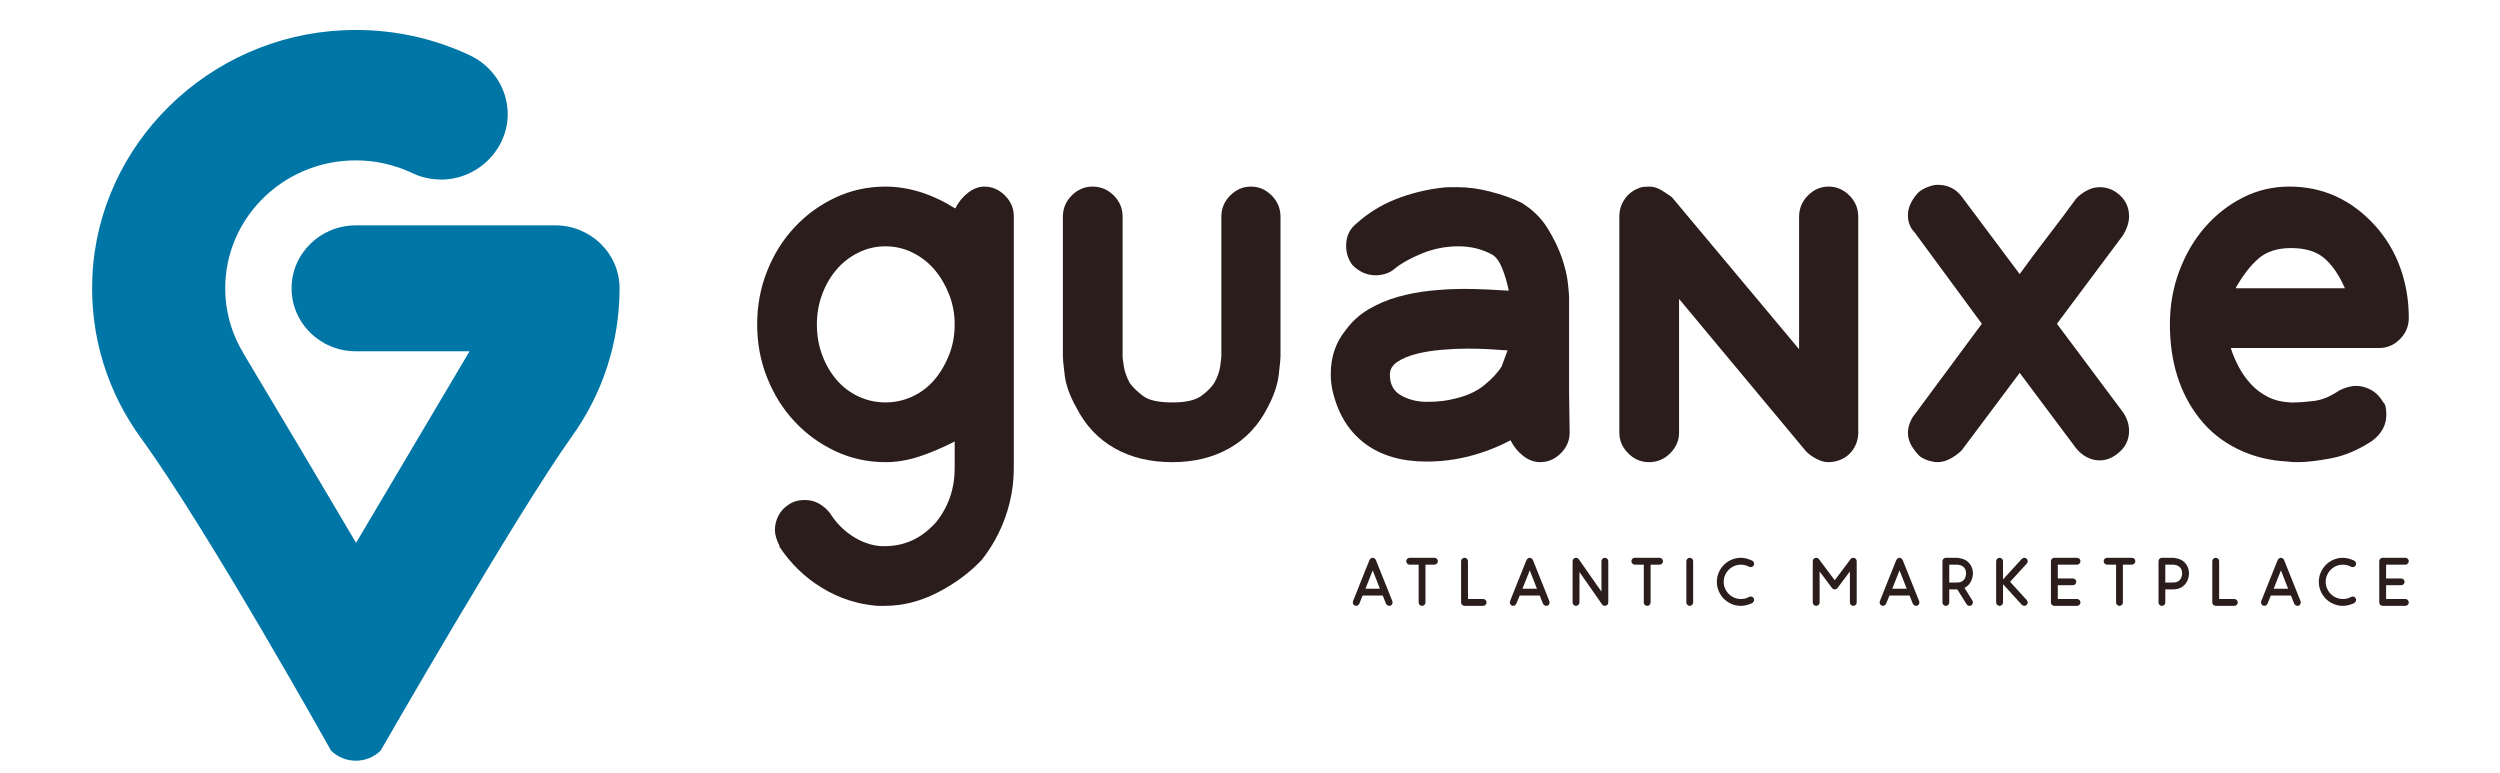 <?xml version="1.0" encoding="UTF-8" standalone="no"?>
<svg xmlns:dc="http://purl.org/dc/elements/1.1/" xmlns:cc="http://creativecommons.org/ns#" xmlns:rdf="http://www.w3.org/1999/02/22-rdf-syntax-ns#" xmlns:svg="http://www.w3.org/2000/svg" xmlns="http://www.w3.org/2000/svg" xmlns:sodipodi="http://sodipodi.sourceforge.net/DTD/sodipodi-0.dtd" xmlns:inkscape="http://www.inkscape.org/namespaces/inkscape" version="1.1" id="svg2" xml:space="preserve" width="277.745" height="85.859" viewBox="0 0 277.745 85.859" sodipodi:docname="logo horizontal fondo blanco.ai"><defs id="defs6"><clipPath clipPathUnits="userSpaceOnUse" id="clipPath18"><path d="M 0,64.395 H 208.309 V 0 H 0 Z" id="path16"/></clipPath></defs><sodipodi:namedview pagecolor="#ffffff" bordercolor="#666666" borderopacity="1" objecttolerance="10" gridtolerance="10" guidetolerance="10" inkscape:pageopacity="0" inkscape:pageshadow="2" inkscape:window-width="640" inkscape:window-height="480" id="namedview4"/><g id="g10" inkscape:groupmode="layer" inkscape:label="logo horizontal fondo blanco" transform="matrix(1.333,0,0,-1.333,0,85.859)"><g id="g12"><g id="g14" clip-path="url(#clipPath18)"><g id="g20" transform="translate(46.281,45.628)"><path d="m 0,0 h -16.625 c -2.958,0 -5.355,-2.35 -5.355,-5.247 0,-2.898 2.397,-5.247 5.355,-5.247 h 9.477 c -0.021,-0.033 -6.374,-10.775 -9.457,-15.965 -3.042,5.16 -6.195,10.465 -9.403,15.812 h 0.011 c -0.851,1.403 -1.382,3.008 -1.492,4.719 -0.393,6.198 4.622,11.344 10.864,11.344 1.623,0 3.159,-0.356 4.542,-0.981 0.821,-0.42 1.762,-0.648 2.76,-0.614 3.037,0.104 5.475,2.686 5.353,5.66 -0.084,2.049 -1.322,3.809 -3.095,4.665 -3.17,1.503 -6.763,2.283 -10.559,2.118 -11.298,-0.492 -20.476,-9.494 -20.96,-20.563 -0.222,-5.014 1.313,-9.668 4.047,-13.425 5.555,-7.63 15.848,-26.057 15.848,-26.057 1.139,-1.117 2.99,-1.117 4.129,0 0,0 11.37,19.802 15.948,26.196 2.501,3.493 3.968,7.746 3.968,12.338 C 5.356,-2.35 2.958,0 0,0" style="fill:#0076a7;fill-opacity:1;fill-rule:nonzero;stroke:none" id="path22"/></g><g id="g24" transform="translate(73.798,30.87)"><path d="M 0,0 C 0.789,0 1.536,0.165 2.244,0.493 2.95,0.821 3.558,1.281 4.067,1.872 4.575,2.465 4.986,3.154 5.298,3.942 5.611,4.731 5.769,5.585 5.769,6.506 5.769,7.393 5.611,8.23 5.298,9.02 4.986,9.808 4.575,10.498 4.067,11.09 3.558,11.681 2.95,12.149 2.244,12.495 1.536,12.839 0.789,13.012 0,13.012 c -0.789,0 -1.536,-0.173 -2.241,-0.517 C -2.947,12.149 -3.556,11.681 -4.064,11.09 -4.574,10.498 -4.977,9.808 -5.271,9.02 -5.567,8.23 -5.716,7.393 -5.716,6.506 c 0,-0.921 0.149,-1.775 0.445,-2.564 0.294,-0.788 0.697,-1.477 1.207,-2.07 C -3.556,1.281 -2.947,0.821 -2.241,0.493 -1.536,0.165 -0.789,0 0,0 m 10.696,-5.471 c 0,-1.38 -0.23,-2.726 -0.69,-4.042 -0.461,-1.313 -1.116,-2.513 -1.972,-3.597 -1.018,-1.084 -2.251,-1.996 -3.696,-2.736 -1.445,-0.738 -2.907,-1.108 -4.386,-1.108 h -0.64 c -1.645,0.131 -3.181,0.633 -4.61,1.504 -1.43,0.871 -2.62,2.028 -3.572,3.473 h 0.049 c -0.263,0.526 -0.394,0.969 -0.394,1.331 0,0.427 0.099,0.831 0.295,1.208 0.198,0.378 0.477,0.682 0.838,0.912 0.361,0.263 0.82,0.394 1.38,0.394 0.427,0 0.813,-0.099 1.158,-0.296 0.346,-0.197 0.648,-0.46 0.912,-0.788 0.493,-0.789 1.117,-1.43 1.873,-1.923 0.756,-0.492 1.544,-0.771 2.365,-0.838 h 0.346 c 1.675,0 3.106,0.674 4.288,2.021 1.017,1.281 1.529,2.777 1.529,4.485 v 2.218 C 4.749,-3.778 3.764,-4.197 2.812,-4.51 1.857,-4.822 0.921,-4.978 0,-4.978 c -1.478,0 -2.866,0.303 -4.164,0.912 -1.299,0.607 -2.431,1.428 -3.399,2.464 -0.972,1.035 -1.735,2.251 -2.292,3.648 -0.561,1.395 -0.838,2.883 -0.838,4.46 0,1.577 0.277,3.063 0.838,4.46 0.557,1.396 1.32,2.613 2.292,3.647 0.968,1.036 2.1,1.856 3.399,2.465 1.298,0.608 2.686,0.911 4.164,0.911 1.939,0 3.878,-0.608 5.817,-1.823 0.262,0.526 0.617,0.961 1.058,1.306 0.445,0.345 0.896,0.517 1.356,0.517 0.659,0 1.232,-0.246 1.725,-0.739 0.493,-0.493 0.74,-1.068 0.74,-1.725 z" style="fill:#2a1d1b;fill-opacity:1;fill-rule:nonzero;stroke:none" id="path26"/></g><g id="g28" transform="translate(104.257,48.859)"><path d="m 0,0 c 0.658,0 1.233,-0.246 1.726,-0.739 0.493,-0.493 0.739,-1.084 0.739,-1.775 v -11.68 c 0,-0.165 -0.049,-0.665 -0.148,-1.503 -0.098,-0.837 -0.412,-1.749 -0.936,-2.736 -0.757,-1.479 -1.816,-2.604 -3.18,-3.376 -1.364,-0.773 -2.95,-1.158 -4.755,-1.158 -1.842,0 -3.443,0.385 -4.805,1.158 -1.365,0.772 -2.425,1.897 -3.181,3.376 -0.558,0.987 -0.886,1.899 -0.983,2.736 -0.101,0.838 -0.149,1.338 -0.149,1.503 v 11.68 c 0,0.691 0.246,1.282 0.739,1.775 0.494,0.493 1.068,0.739 1.725,0.739 0.69,0 1.281,-0.246 1.774,-0.739 0.495,-0.493 0.74,-1.084 0.74,-1.775 v -11.68 c 0,-0.066 0.032,-0.32 0.097,-0.763 0.068,-0.445 0.231,-0.912 0.493,-1.405 0.263,-0.363 0.633,-0.724 1.11,-1.084 0.476,-0.363 1.289,-0.543 2.44,-0.543 1.117,0 1.922,0.18 2.415,0.543 0.493,0.36 0.854,0.721 1.084,1.084 0.263,0.46 0.427,0.919 0.493,1.379 0.065,0.461 0.098,0.723 0.098,0.789 v 11.68 c 0,0.691 0.246,1.282 0.739,1.775 C -1.231,-0.246 -0.657,0 0,0" style="fill:#2a1d1b;fill-opacity:1;fill-rule:nonzero;stroke:none" id="path30"/></g><g id="g32" transform="translate(125.648,35.208)"><path d="m 0,0 c -0.46,0.032 -0.979,0.065 -1.553,0.098 -0.575,0.033 -1.143,0.049 -1.701,0.049 -0.724,0 -1.472,-0.032 -2.242,-0.099 -0.774,-0.066 -1.48,-0.181 -2.12,-0.344 -0.639,-0.165 -1.167,-0.387 -1.577,-0.666 -0.411,-0.278 -0.617,-0.633 -0.617,-1.059 0,-0.823 0.321,-1.405 0.961,-1.75 0.642,-0.345 1.34,-0.517 2.097,-0.517 0.523,0 0.967,0.023 1.33,0.073 0.36,0.05 0.608,0.09 0.738,0.124 0.066,0.031 0.133,0.048 0.198,0.048 1.05,0.23 1.905,0.617 2.563,1.16 0.656,0.541 1.134,1.059 1.43,1.551 z m 5.174,-6.852 c 0,-0.658 -0.245,-1.231 -0.738,-1.724 -0.494,-0.493 -1.069,-0.739 -1.725,-0.739 -0.493,0 -0.962,0.171 -1.405,0.517 -0.444,0.345 -0.798,0.779 -1.06,1.306 -1.053,-0.559 -2.169,-0.995 -3.352,-1.306 -1.183,-0.312 -2.398,-0.469 -3.646,-0.469 -2.07,0 -3.771,0.493 -5.102,1.479 -1.331,0.986 -2.227,2.398 -2.686,4.238 -0.132,0.493 -0.197,1.019 -0.197,1.577 0,1.412 0.41,2.629 1.232,3.648 0.526,0.723 1.166,1.305 1.922,1.751 0.756,0.443 1.568,0.788 2.438,1.034 0.873,0.246 1.783,0.419 2.737,0.517 0.953,0.099 1.905,0.148 2.859,0.148 0.525,0 1.14,-0.018 1.848,-0.049 C -0.995,5.042 -0.396,5.01 0.098,4.977 -0.034,5.635 -0.215,6.25 -0.443,6.825 -0.674,7.399 -0.954,7.786 -1.282,7.983 -2.137,8.443 -3.074,8.674 -4.091,8.674 -5.145,8.674 -6.154,8.477 -7.123,8.083 -8.092,7.687 -8.856,7.261 -9.415,6.802 -9.646,6.604 -9.899,6.463 -10.178,6.382 -10.458,6.3 -10.729,6.259 -10.992,6.259 c -0.723,0 -1.364,0.278 -1.921,0.838 -0.362,0.459 -0.543,1.002 -0.543,1.627 0,0.789 0.296,1.412 0.887,1.873 0.953,0.853 2.029,1.518 3.228,1.996 1.198,0.474 2.472,0.796 3.82,0.96 0.264,0.033 0.494,0.05 0.69,0.05 h 0.641 c 0.888,0 1.807,-0.124 2.759,-0.371 0.952,-0.246 1.807,-0.549 2.565,-0.911 C 2.053,11.762 2.775,11.063 3.302,10.227 3.826,9.389 4.229,8.566 4.51,7.762 4.788,6.956 4.96,6.241 5.026,5.618 5.092,4.994 5.125,4.616 5.125,4.484 V -3.55 Z" style="fill:#2a1d1b;fill-opacity:1;fill-rule:nonzero;stroke:none" id="path34"/></g><g id="g36" transform="translate(152.41,48.859)"><path d="m 0,0 c 0.656,0 1.23,-0.246 1.725,-0.739 0.493,-0.493 0.739,-1.084 0.739,-1.775 v -17.989 c 0,-0.525 -0.15,-1.003 -0.443,-1.43 -0.296,-0.427 -0.691,-0.722 -1.184,-0.886 -0.263,-0.099 -0.56,-0.148 -0.887,-0.148 -0.297,0 -0.617,0.09 -0.963,0.272 -0.342,0.178 -0.633,0.384 -0.861,0.615 L -12.47,-9.363 v -11.14 c 0,-0.658 -0.247,-1.231 -0.74,-1.725 -0.493,-0.493 -1.084,-0.739 -1.774,-0.739 -0.658,0 -1.233,0.246 -1.725,0.739 -0.492,0.494 -0.739,1.067 -0.739,1.725 v 17.989 c 0,0.526 0.138,1.002 0.419,1.43 0.278,0.426 0.665,0.738 1.158,0.937 0.131,0.065 0.278,0.106 0.443,0.123 0.164,0.015 0.327,0.024 0.492,0.024 0.33,0 0.658,-0.099 0.988,-0.296 0.328,-0.197 0.623,-0.393 0.885,-0.591 l 10.597,-12.667 v 11.04 c 0,0.691 0.248,1.282 0.739,1.775 C -1.233,-0.246 -0.658,0 0,0" style="fill:#2a1d1b;fill-opacity:1;fill-rule:nonzero;stroke:none" id="path38"/></g><g id="g40" transform="translate(176.954,30.033)"><path d="m 0,0 c 0.328,-0.493 0.492,-1.003 0.492,-1.529 0,-0.788 -0.329,-1.429 -0.985,-1.922 -0.461,-0.362 -0.954,-0.542 -1.481,-0.542 -0.359,0 -0.714,0.09 -1.057,0.271 -0.345,0.18 -0.651,0.435 -0.912,0.764 l -4.682,6.26 -4.831,-6.456 c -0.263,-0.265 -0.575,-0.493 -0.938,-0.691 -0.361,-0.198 -0.721,-0.296 -1.084,-0.296 -0.196,0 -0.434,0.04 -0.713,0.122 -0.28,0.083 -0.536,0.206 -0.764,0.372 -0.264,0.261 -0.493,0.558 -0.691,0.886 -0.196,0.328 -0.294,0.691 -0.294,1.084 0,0.231 0.047,0.485 0.148,0.765 0.098,0.278 0.229,0.516 0.394,0.715 l 5.619,7.59 -5.619,7.638 c -0.363,0.363 -0.542,0.838 -0.542,1.429 0,0.361 0.098,0.724 0.294,1.085 0.198,0.362 0.427,0.657 0.691,0.888 0.228,0.163 0.484,0.295 0.764,0.393 0.279,0.1 0.517,0.148 0.713,0.148 0.856,0 1.529,-0.328 2.022,-0.985 l 4.831,-6.456 c 0.656,0.919 1.43,1.953 2.315,3.105 0.887,1.149 1.676,2.2 2.367,3.154 0.228,0.263 0.525,0.493 0.885,0.688 0.364,0.199 0.725,0.297 1.084,0.297 0.56,0 1.053,-0.164 1.481,-0.492 C 0.163,17.792 0.492,17.151 0.492,16.362 0.492,15.869 0.328,15.344 0,14.785 L -5.521,7.393 Z" style="fill:#2a1d1b;fill-opacity:1;fill-rule:nonzero;stroke:none" id="path42"/></g><g id="g44" transform="translate(195.437,40.383)"><path d="M 0,0 C -0.493,1.116 -1.069,1.955 -1.727,2.513 -2.383,3.071 -3.303,3.352 -4.484,3.352 -5.636,3.352 -6.548,3.056 -7.221,2.464 -7.896,1.872 -8.527,1.051 -9.118,0 Z m -3.895,-14.49 c -0.426,0 -0.708,0.015 -0.836,0.049 -1.512,0.066 -2.909,0.41 -4.19,1.035 -1.281,0.624 -2.35,1.479 -3.204,2.563 -1.645,2.102 -2.463,4.714 -2.463,7.836 0,1.577 0.261,3.064 0.788,4.46 0.525,1.397 1.238,2.613 2.145,3.648 0.902,1.036 1.953,1.855 3.154,2.464 1.197,0.608 2.486,0.912 3.868,0.912 2.792,0 5.175,-1.084 7.146,-3.252 0.92,-1.02 1.619,-2.186 2.094,-3.5 0.476,-1.315 0.715,-2.711 0.715,-4.189 0,-0.69 -0.246,-1.282 -0.739,-1.774 -0.493,-0.493 -1.068,-0.74 -1.726,-0.74 h -12.37 c 0.163,-0.527 0.386,-1.052 0.665,-1.577 0.28,-0.527 0.617,-1.003 1.012,-1.429 0.394,-0.428 0.861,-0.782 1.402,-1.06 0.543,-0.28 1.176,-0.436 1.9,-0.469 h 0.295 c 0.426,0 0.977,0.041 1.651,0.123 0.674,0.081 1.371,0.37 2.095,0.863 0.525,0.263 1.001,0.394 1.429,0.394 0.427,0 0.845,-0.115 1.256,-0.345 0.412,-0.229 0.747,-0.575 1.011,-1.035 0.164,-0.131 0.246,-0.476 0.246,-1.034 0,-0.855 -0.393,-1.577 -1.181,-2.169 -1.152,-0.757 -2.292,-1.241 -3.426,-1.455 -1.134,-0.213 -2.046,-0.319 -2.737,-0.319" style="fill:#2a1d1b;fill-opacity:1;fill-rule:nonzero;stroke:none" id="path46"/></g><g id="g48" transform="translate(115.01,15.34)"><path d="M 0,0 -0.602,1.534 -1.208,0 Z m 1.036,-1.035 c 0.011,-0.031 0.017,-0.067 0.017,-0.11 0,-0.072 -0.025,-0.137 -0.074,-0.194 -0.05,-0.057 -0.119,-0.085 -0.207,-0.085 -0.053,0 -0.105,0.018 -0.154,0.057 -0.05,0.037 -0.088,0.08 -0.115,0.125 L 0.234,-0.566 H -1.442 L -1.717,-1.242 C -1.74,-1.287 -1.776,-1.33 -1.826,-1.367 -1.875,-1.406 -1.927,-1.424 -1.98,-1.424 c -0.084,0 -0.152,0.029 -0.204,0.088 -0.051,0.059 -0.077,0.124 -0.077,0.191 0,0.043 0.006,0.079 0.018,0.11 0.218,0.553 0.445,1.125 0.683,1.716 0.239,0.591 0.468,1.164 0.69,1.716 0.027,0.051 0.063,0.093 0.111,0.13 0.048,0.036 0.101,0.054 0.157,0.054 0.054,0 0.105,-0.018 0.153,-0.054 0.047,-0.037 0.085,-0.079 0.111,-0.13 z" style="fill:#2a1d1b;fill-opacity:1;fill-rule:nonzero;stroke:none" id="path50"/></g><g id="g52" transform="translate(119.548,17.921)"><path d="m 0,0 c 0.08,0 0.148,-0.027 0.206,-0.083 0.057,-0.055 0.085,-0.121 0.085,-0.198 0,-0.08 -0.028,-0.148 -0.085,-0.205 C 0.148,-0.543 0.08,-0.572 0,-0.572 h -0.744 v -3.154 c 0,-0.076 -0.027,-0.142 -0.083,-0.196 -0.056,-0.056 -0.123,-0.083 -0.203,-0.083 -0.076,0 -0.143,0.027 -0.198,0.083 -0.055,0.054 -0.083,0.12 -0.083,0.196 v 3.154 h -0.75 c -0.076,0 -0.143,0.029 -0.2,0.086 -0.056,0.057 -0.086,0.125 -0.086,0.205 0,0.077 0.03,0.143 0.086,0.198 0.057,0.056 0.124,0.083 0.2,0.083 z" style="fill:#2a1d1b;fill-opacity:1;fill-rule:nonzero;stroke:none" id="path54"/></g><g id="g56" transform="translate(122.066,13.916)"><path d="M 0,0 C -0.08,0 -0.149,0.027 -0.206,0.083 -0.264,0.138 -0.292,0.204 -0.292,0.28 v 3.445 c 0,0.077 0.028,0.143 0.086,0.197 C -0.149,3.978 -0.08,4.005 0,4.005 0.076,4.005 0.142,3.978 0.197,3.922 0.252,3.868 0.28,3.802 0.28,3.725 V 0.572 h 1.259 c 0.08,0 0.148,-0.029 0.206,-0.086 C 1.803,0.429 1.831,0.361 1.831,0.28 1.831,0.204 1.803,0.138 1.745,0.083 1.687,0.027 1.619,0 1.539,0 Z" style="fill:#2a1d1b;fill-opacity:1;fill-rule:nonzero;stroke:none" id="path58"/></g><g id="g60" transform="translate(128.097,15.34)"><path d="M 0,0 -0.602,1.534 -1.208,0 Z m 1.035,-1.035 c 0.012,-0.031 0.018,-0.067 0.018,-0.11 0,-0.072 -0.026,-0.137 -0.074,-0.194 -0.05,-0.057 -0.12,-0.085 -0.207,-0.085 -0.053,0 -0.105,0.018 -0.154,0.057 -0.05,0.037 -0.088,0.08 -0.115,0.125 L 0.234,-0.566 H -1.442 L -1.717,-1.242 C -1.74,-1.287 -1.776,-1.33 -1.826,-1.367 -1.875,-1.406 -1.927,-1.424 -1.98,-1.424 c -0.084,0 -0.152,0.029 -0.204,0.088 -0.051,0.059 -0.077,0.124 -0.077,0.191 0,0.043 0.006,0.079 0.017,0.11 0.218,0.553 0.446,1.125 0.684,1.716 0.239,0.591 0.468,1.164 0.69,1.716 0.026,0.051 0.063,0.093 0.111,0.13 0.048,0.036 0.101,0.054 0.157,0.054 0.054,0 0.105,-0.018 0.153,-0.054 0.047,-0.037 0.084,-0.079 0.111,-0.13 z" style="fill:#2a1d1b;fill-opacity:1;fill-rule:nonzero;stroke:none" id="path62"/></g><g id="g64" transform="translate(133.756,13.916)"><path d="M 0,0 C -0.096,0 -0.174,0.042 -0.234,0.125 L -2.117,2.821 V 0.28 C -2.117,0.204 -2.146,0.138 -2.203,0.083 -2.261,0.027 -2.329,0 -2.409,0 -2.485,0 -2.552,0.027 -2.606,0.083 -2.662,0.138 -2.689,0.204 -2.689,0.28 v 3.445 c 0,0.073 0.026,0.138 0.08,0.195 0.053,0.057 0.122,0.085 0.206,0.085 0.094,0 0.174,-0.042 0.234,-0.126 l 1.883,-2.694 v 2.54 c 0,0.077 0.028,0.143 0.086,0.197 0.056,0.056 0.124,0.083 0.2,0.083 0.076,0 0.144,-0.027 0.2,-0.083 C 0.258,3.868 0.286,3.802 0.286,3.725 V 0.28 C 0.286,0.204 0.258,0.138 0.2,0.083 0.144,0.027 0.076,0 0,0" style="fill:#2a1d1b;fill-opacity:1;fill-rule:nonzero;stroke:none" id="path66"/></g><g id="g68" transform="translate(138.311,17.921)"><path d="m 0,0 c 0.08,0 0.149,-0.027 0.206,-0.083 0.058,-0.055 0.086,-0.121 0.086,-0.198 0,-0.08 -0.028,-0.148 -0.086,-0.205 C 0.149,-0.543 0.08,-0.572 0,-0.572 h -0.743 v -3.154 c 0,-0.076 -0.028,-0.142 -0.083,-0.196 -0.056,-0.056 -0.123,-0.083 -0.203,-0.083 -0.077,0 -0.143,0.027 -0.198,0.083 -0.055,0.054 -0.084,0.12 -0.084,0.196 v 3.154 H -2.06 c -0.076,0 -0.143,0.029 -0.2,0.086 -0.057,0.057 -0.086,0.125 -0.086,0.205 0,0.077 0.029,0.143 0.086,0.198 C -2.203,-0.027 -2.136,0 -2.06,0 Z" style="fill:#2a1d1b;fill-opacity:1;fill-rule:nonzero;stroke:none" id="path70"/></g><g id="g72" transform="translate(140.828,13.916)"><path d="M 0,0 C -0.076,0 -0.142,0.027 -0.197,0.083 -0.252,0.138 -0.28,0.204 -0.28,0.28 v 3.445 c 0,0.077 0.028,0.143 0.083,0.197 C -0.142,3.978 -0.076,4.005 0,4.005 0.077,4.005 0.144,3.978 0.201,3.922 0.258,3.868 0.287,3.802 0.287,3.725 V 0.28 C 0.287,0.204 0.258,0.138 0.201,0.083 0.144,0.027 0.077,0 0,0" style="fill:#2a1d1b;fill-opacity:1;fill-rule:nonzero;stroke:none" id="path74"/></g><g id="g76" transform="translate(145.773,14.659)"><path d="M 0,0 C 0.046,0.022 0.092,0.035 0.138,0.035 0.187,0.035 0.235,0.022 0.28,-0.002 0.326,-0.027 0.362,-0.067 0.39,-0.12 0.428,-0.185 0.435,-0.254 0.409,-0.329 0.385,-0.403 0.34,-0.461 0.275,-0.504 c -0.145,-0.072 -0.3,-0.13 -0.466,-0.174 -0.166,-0.044 -0.33,-0.066 -0.49,-0.066 -0.274,0 -0.534,0.053 -0.778,0.158 -0.244,0.104 -0.457,0.248 -0.638,0.429 -0.181,0.181 -0.324,0.394 -0.429,0.638 -0.105,0.244 -0.158,0.503 -0.158,0.778 0,0.275 0.053,0.533 0.158,0.775 0.105,0.242 0.248,0.455 0.429,0.639 0.181,0.182 0.394,0.327 0.638,0.431 0.244,0.105 0.504,0.158 0.778,0.158 0.16,0 0.324,-0.023 0.49,-0.069 C -0.025,3.147 0.13,3.09 0.275,3.022 0.34,2.979 0.385,2.921 0.409,2.847 0.435,2.772 0.428,2.703 0.39,2.638 0.362,2.585 0.326,2.546 0.28,2.521 0.235,2.496 0.187,2.484 0.138,2.484 0.118,2.484 0.096,2.488 0.069,2.495 0.042,2.502 0.02,2.51 0,2.518 -0.099,2.572 -0.208,2.613 -0.326,2.644 -0.444,2.674 -0.562,2.689 -0.681,2.689 -0.875,2.689 -1.06,2.652 -1.232,2.578 -1.406,2.503 -1.558,2.401 -1.687,2.272 -1.817,2.143 -1.921,1.99 -1.997,1.817 -2.073,1.644 -2.111,1.458 -2.111,1.259 c 0,-0.198 0.038,-0.384 0.114,-0.558 0.076,-0.174 0.18,-0.326 0.31,-0.455 0.129,-0.129 0.281,-0.232 0.455,-0.306 0.172,-0.074 0.357,-0.112 0.551,-0.112 0.122,0 0.242,0.013 0.358,0.04 C -0.207,-0.105 -0.099,-0.061 0,0" style="fill:#2a1d1b;fill-opacity:1;fill-rule:nonzero;stroke:none" id="path78"/></g><g id="g80" transform="translate(154.459,13.916)"><path d="M 0,0 C -0.076,0 -0.142,0.027 -0.197,0.083 -0.253,0.138 -0.28,0.204 -0.28,0.28 V 2.867 L -1.315,1.487 C -1.374,1.411 -1.45,1.374 -1.545,1.374 c -0.096,0 -0.172,0.037 -0.228,0.113 l -1.031,1.38 V 0.28 C -2.804,0.204 -2.833,0.138 -2.89,0.083 -2.947,0.027 -3.014,0 -3.09,0 -3.166,0 -3.233,0.027 -3.29,0.083 -3.348,0.138 -3.376,0.204 -3.376,0.28 v 3.445 c 0,0.077 0.027,0.143 0.083,0.197 0.056,0.056 0.124,0.083 0.209,0.083 0.091,0 0.166,-0.038 0.223,-0.114 l 1.316,-1.757 1.321,1.757 C -0.17,3.967 -0.095,4.005 0,4.005 0.084,4.005 0.153,3.978 0.206,3.922 0.26,3.868 0.286,3.802 0.286,3.725 V 0.28 C 0.286,0.204 0.258,0.138 0.203,0.083 0.148,0.027 0.08,0 0,0" style="fill:#2a1d1b;fill-opacity:1;fill-rule:nonzero;stroke:none" id="path82"/></g><g id="g84" transform="translate(158.917,15.34)"><path d="M 0,0 -0.602,1.534 -1.208,0 Z m 1.036,-1.035 c 0.011,-0.031 0.017,-0.067 0.017,-0.11 0,-0.072 -0.025,-0.137 -0.075,-0.194 -0.049,-0.057 -0.118,-0.085 -0.206,-0.085 -0.053,0 -0.105,0.018 -0.154,0.057 -0.05,0.037 -0.088,0.08 -0.115,0.125 l -0.269,0.676 h -1.676 l -0.275,-0.676 c -0.022,-0.045 -0.058,-0.088 -0.109,-0.125 -0.049,-0.039 -0.101,-0.057 -0.154,-0.057 -0.084,0 -0.152,0.029 -0.204,0.088 -0.051,0.059 -0.077,0.124 -0.077,0.191 0,0.043 0.006,0.079 0.018,0.11 0.217,0.553 0.445,1.125 0.683,1.716 0.239,0.591 0.468,1.164 0.69,1.716 0.026,0.051 0.064,0.093 0.111,0.13 0.049,0.036 0.101,0.054 0.157,0.054 0.054,0 0.105,-0.018 0.152,-0.054 0.048,-0.037 0.085,-0.079 0.111,-0.13 z" style="fill:#2a1d1b;fill-opacity:1;fill-rule:nonzero;stroke:none" id="path86"/></g><g id="g88" transform="translate(162.459,15.861)"><path d="M 0,0 H 0.652 C 0.953,0 1.169,0.112 1.299,0.337 1.321,0.384 1.34,0.43 1.354,0.478 1.366,0.526 1.377,0.569 1.385,0.606 1.393,0.645 1.396,0.676 1.399,0.702 1.4,0.726 1.402,0.74 1.402,0.744 1.402,1.057 1.281,1.274 1.041,1.396 0.991,1.419 0.945,1.437 0.901,1.448 0.857,1.459 0.816,1.469 0.778,1.477 0.735,1.484 0.694,1.488 0.652,1.488 H 0 Z M 1.935,-1.511 H 1.928 c 0.031,-0.053 0.046,-0.104 0.046,-0.155 0,-0.041 -0.012,-0.084 -0.037,-0.128 -0.025,-0.044 -0.058,-0.081 -0.1,-0.111 -0.038,-0.027 -0.086,-0.04 -0.143,-0.04 -0.107,0 -0.19,0.044 -0.246,0.132 L 0.67,-0.572 H 0 v -1.094 c 0,-0.076 -0.028,-0.142 -0.084,-0.196 -0.055,-0.056 -0.122,-0.083 -0.202,-0.083 -0.077,0 -0.143,0.027 -0.197,0.083 -0.055,0.054 -0.083,0.12 -0.083,0.196 v 3.445 c 0,0.077 0.028,0.143 0.083,0.198 0.054,0.056 0.12,0.083 0.197,0.083 H 0.652 C 0.66,2.06 0.684,2.058 0.724,2.055 0.764,2.051 0.813,2.043 0.872,2.031 0.932,2.02 0.998,2.004 1.073,1.982 1.146,1.962 1.222,1.934 1.299,1.9 1.509,1.79 1.674,1.633 1.794,1.434 c 0.12,-0.201 0.18,-0.431 0.18,-0.69 0,-0.008 0,-0.032 -0.003,-0.072 C 1.969,0.632 1.963,0.583 1.951,0.523 1.939,0.464 1.923,0.398 1.903,0.323 1.882,0.249 1.852,0.173 1.813,0.097 V 0.103 C 1.757,-0.015 1.682,-0.12 1.591,-0.212 1.5,-0.304 1.393,-0.381 1.271,-0.446 Z" style="fill:#2a1d1b;fill-opacity:1;fill-rule:nonzero;stroke:none" id="path90"/></g><g id="g92" transform="translate(168.926,14.39)"><path d="m 0,0 c 0.019,-0.027 0.035,-0.058 0.051,-0.091 0.015,-0.034 0.023,-0.069 0.023,-0.104 0,-0.076 -0.029,-0.142 -0.087,-0.197 -0.055,-0.055 -0.123,-0.083 -0.199,-0.083 -0.035,0 -0.071,0.009 -0.109,0.026 -0.038,0.017 -0.073,0.039 -0.103,0.066 l -1.562,1.716 v -1.528 c 0,-0.076 -0.029,-0.142 -0.083,-0.197 -0.055,-0.055 -0.123,-0.083 -0.203,-0.083 -0.077,0 -0.144,0.028 -0.201,0.083 -0.056,0.055 -0.086,0.121 -0.086,0.197 V 3.25 c 0,0.077 0.03,0.143 0.086,0.198 0.057,0.055 0.124,0.083 0.201,0.083 0.08,0 0.148,-0.028 0.203,-0.083 0.054,-0.055 0.083,-0.121 0.083,-0.198 V 1.723 l 1.562,1.716 c 0.03,0.027 0.065,0.049 0.103,0.066 0.038,0.017 0.074,0.026 0.109,0.026 0.08,0 0.148,-0.028 0.203,-0.083 C 0.046,3.393 0.074,3.327 0.074,3.25 0.074,3.178 0.049,3.113 0,3.056 L -1.396,1.528 Z" style="fill:#2a1d1b;fill-opacity:1;fill-rule:nonzero;stroke:none" id="path94"/></g><g id="g96" transform="translate(173.309,14.402)"><path d="M 0,0 C 0.057,-0.057 0.085,-0.125 0.085,-0.207 0.085,-0.283 0.057,-0.349 0,-0.403 -0.058,-0.459 -0.124,-0.486 -0.201,-0.486 h -1.888 c -0.08,0 -0.148,0.027 -0.204,0.083 -0.055,0.054 -0.083,0.12 -0.083,0.196 v 3.445 c 0,0.077 0.028,0.143 0.083,0.198 0.056,0.056 0.124,0.083 0.204,0.083 h 1.888 C -0.124,3.519 -0.058,3.492 0,3.436 0.057,3.381 0.085,3.315 0.085,3.238 0.085,3.158 0.057,3.09 0,3.033 -0.058,2.976 -0.124,2.947 -0.201,2.947 H -1.803 V 1.796 h 1.259 c 0.076,0 0.142,-0.027 0.197,-0.082 0.056,-0.056 0.083,-0.122 0.083,-0.197 0,-0.077 -0.027,-0.142 -0.083,-0.198 C -0.402,1.264 -0.468,1.236 -0.544,1.236 H -1.803 V 0.085 h 1.602 C -0.124,0.085 -0.058,0.057 0,0" style="fill:#2a1d1b;fill-opacity:1;fill-rule:nonzero;stroke:none" id="path98"/></g><g id="g100" transform="translate(177.675,17.921)"><path d="m 0,0 c 0.08,0 0.148,-0.027 0.206,-0.083 0.057,-0.055 0.086,-0.121 0.086,-0.198 0,-0.08 -0.029,-0.148 -0.086,-0.205 C 0.148,-0.543 0.08,-0.572 0,-0.572 h -0.744 v -3.154 c 0,-0.076 -0.027,-0.142 -0.083,-0.196 -0.056,-0.056 -0.124,-0.083 -0.203,-0.083 -0.076,0 -0.142,0.027 -0.198,0.083 -0.055,0.054 -0.083,0.12 -0.083,0.196 v 3.154 H -2.06 c -0.077,0 -0.143,0.029 -0.201,0.086 -0.056,0.057 -0.086,0.125 -0.086,0.205 0,0.077 0.03,0.143 0.086,0.198 C -2.203,-0.027 -2.137,0 -2.06,0 Z" style="fill:#2a1d1b;fill-opacity:1;fill-rule:nonzero;stroke:none" id="path102"/></g><g id="g104" transform="translate(180.466,15.861)"><path d="M 0,0 H 0.653 C 0.954,0 1.17,0.112 1.3,0.337 1.323,0.384 1.341,0.43 1.354,0.478 1.368,0.526 1.378,0.569 1.386,0.606 1.394,0.645 1.398,0.676 1.4,0.702 1.401,0.726 1.403,0.74 1.403,0.744 1.403,1.057 1.282,1.274 1.042,1.396 0.993,1.419 0.946,1.437 0.902,1.448 0.858,1.459 0.817,1.469 0.778,1.477 0.737,1.484 0.695,1.488 0.653,1.488 H 0 Z m -0.285,-1.945 c -0.077,0 -0.142,0.027 -0.197,0.083 -0.056,0.054 -0.084,0.12 -0.084,0.196 v 3.445 c 0,0.077 0.028,0.143 0.084,0.198 0.055,0.056 0.12,0.083 0.197,0.083 H 0.653 C 0.661,2.06 0.685,2.058 0.726,2.055 0.765,2.051 0.814,2.043 0.874,2.031 0.933,2.02 1,2.004 1.073,1.982 1.148,1.962 1.224,1.934 1.3,1.9 1.51,1.79 1.675,1.633 1.795,1.434 c 0.12,-0.201 0.18,-0.431 0.18,-0.69 0,-0.008 0,-0.032 -0.002,-0.072 C 1.971,0.632 1.963,0.583 1.952,0.523 1.941,0.464 1.924,0.398 1.903,0.323 1.883,0.249 1.854,0.173 1.815,0.097 V 0.103 C 1.704,-0.114 1.549,-0.282 1.349,-0.397 1.148,-0.514 0.917,-0.572 0.653,-0.572 H 0 v -1.094 c 0,-0.076 -0.026,-0.142 -0.082,-0.196 -0.056,-0.056 -0.123,-0.083 -0.203,-0.083" style="fill:#2a1d1b;fill-opacity:1;fill-rule:nonzero;stroke:none" id="path106"/></g><g id="g108" transform="translate(184.673,13.916)"><path d="M 0,0 C -0.08,0 -0.149,0.027 -0.206,0.083 -0.264,0.138 -0.292,0.204 -0.292,0.28 v 3.445 c 0,0.077 0.028,0.143 0.086,0.197 C -0.149,3.978 -0.08,4.005 0,4.005 0.077,4.005 0.142,3.978 0.197,3.922 0.253,3.868 0.281,3.802 0.281,3.725 V 0.572 h 1.258 c 0.08,0 0.149,-0.029 0.206,-0.086 C 1.803,0.429 1.831,0.361 1.831,0.28 1.831,0.204 1.803,0.138 1.745,0.083 1.688,0.027 1.619,0 1.539,0 Z" style="fill:#2a1d1b;fill-opacity:1;fill-rule:nonzero;stroke:none" id="path110"/></g><g id="g112" transform="translate(190.704,15.34)"><path d="M 0,0 -0.601,1.534 -1.207,0 Z m 1.035,-1.035 c 0.012,-0.031 0.018,-0.067 0.018,-0.11 0,-0.072 -0.026,-0.137 -0.074,-0.194 -0.05,-0.057 -0.12,-0.085 -0.208,-0.085 -0.052,0 -0.103,0.018 -0.153,0.057 -0.05,0.037 -0.088,0.08 -0.114,0.125 l -0.27,0.676 h -1.676 l -0.275,-0.676 c -0.023,-0.045 -0.059,-0.088 -0.108,-0.125 -0.05,-0.039 -0.102,-0.057 -0.155,-0.057 -0.084,0 -0.152,0.029 -0.203,0.088 -0.051,0.059 -0.077,0.124 -0.077,0.191 0,0.043 0.005,0.079 0.016,0.11 0.219,0.553 0.446,1.125 0.684,1.716 0.239,0.591 0.469,1.164 0.691,1.716 0.026,0.051 0.062,0.093 0.111,0.13 0.047,0.036 0.1,0.054 0.157,0.054 0.053,0 0.104,-0.018 0.152,-0.054 0.048,-0.037 0.085,-0.079 0.112,-0.13 z" style="fill:#2a1d1b;fill-opacity:1;fill-rule:nonzero;stroke:none" id="path114"/></g><g id="g116" transform="translate(195.946,14.659)"><path d="m 0,0 c 0.045,0.022 0.091,0.035 0.137,0.035 0.05,0 0.096,-0.013 0.142,-0.037 0.046,-0.025 0.082,-0.065 0.11,-0.118 0.038,-0.065 0.044,-0.134 0.019,-0.209 -0.024,-0.074 -0.069,-0.132 -0.134,-0.175 -0.145,-0.072 -0.3,-0.13 -0.466,-0.174 -0.165,-0.044 -0.329,-0.066 -0.489,-0.066 -0.275,0 -0.535,0.053 -0.778,0.158 -0.245,0.104 -0.458,0.248 -0.639,0.429 -0.181,0.181 -0.325,0.394 -0.429,0.638 -0.105,0.244 -0.158,0.503 -0.158,0.778 0,0.275 0.053,0.533 0.158,0.775 0.104,0.242 0.248,0.455 0.429,0.639 0.181,0.182 0.394,0.327 0.639,0.431 0.243,0.105 0.503,0.158 0.778,0.158 0.16,0 0.324,-0.023 0.489,-0.069 C -0.026,3.147 0.129,3.09 0.274,3.022 0.339,2.979 0.384,2.921 0.408,2.847 0.433,2.772 0.427,2.703 0.389,2.638 0.361,2.585 0.325,2.546 0.279,2.521 0.233,2.496 0.187,2.484 0.137,2.484 0.117,2.484 0.095,2.488 0.068,2.495 0.041,2.502 0.019,2.51 0,2.518 -0.1,2.572 -0.209,2.613 -0.326,2.644 -0.445,2.674 -0.563,2.689 -0.681,2.689 -0.876,2.689 -1.061,2.652 -1.233,2.578 -1.407,2.503 -1.559,2.401 -1.688,2.272 -1.818,2.143 -1.922,1.99 -1.997,1.817 -2.074,1.644 -2.112,1.458 -2.112,1.259 c 0,-0.198 0.038,-0.384 0.115,-0.558 0.075,-0.174 0.179,-0.326 0.309,-0.455 0.129,-0.129 0.281,-0.232 0.455,-0.306 0.172,-0.074 0.357,-0.112 0.552,-0.112 0.121,0 0.241,0.013 0.357,0.04 C -0.207,-0.105 -0.1,-0.061 0,0" style="fill:#2a1d1b;fill-opacity:1;fill-rule:nonzero;stroke:none" id="path118"/></g><g id="g120" transform="translate(200.672,14.402)"><path d="M 0,0 C 0.058,-0.057 0.087,-0.125 0.087,-0.207 0.087,-0.283 0.058,-0.349 0,-0.403 -0.057,-0.459 -0.124,-0.486 -0.2,-0.486 h -1.888 c -0.08,0 -0.147,0.027 -0.203,0.083 -0.056,0.054 -0.084,0.12 -0.084,0.196 v 3.445 c 0,0.077 0.028,0.143 0.084,0.198 0.056,0.056 0.123,0.083 0.203,0.083 H -0.2 C -0.124,3.519 -0.057,3.492 0,3.436 0.058,3.381 0.087,3.315 0.087,3.238 0.087,3.158 0.058,3.09 0,3.033 -0.057,2.976 -0.124,2.947 -0.2,2.947 H -1.803 V 1.796 h 1.26 c 0.075,0 0.142,-0.027 0.197,-0.082 C -0.29,1.658 -0.264,1.592 -0.264,1.517 -0.264,1.44 -0.29,1.375 -0.346,1.319 -0.401,1.264 -0.468,1.236 -0.543,1.236 h -1.26 V 0.085 H -0.2 C -0.124,0.085 -0.057,0.057 0,0" style="fill:#2a1d1b;fill-opacity:1;fill-rule:nonzero;stroke:none" id="path122"/></g></g></g></g></svg>